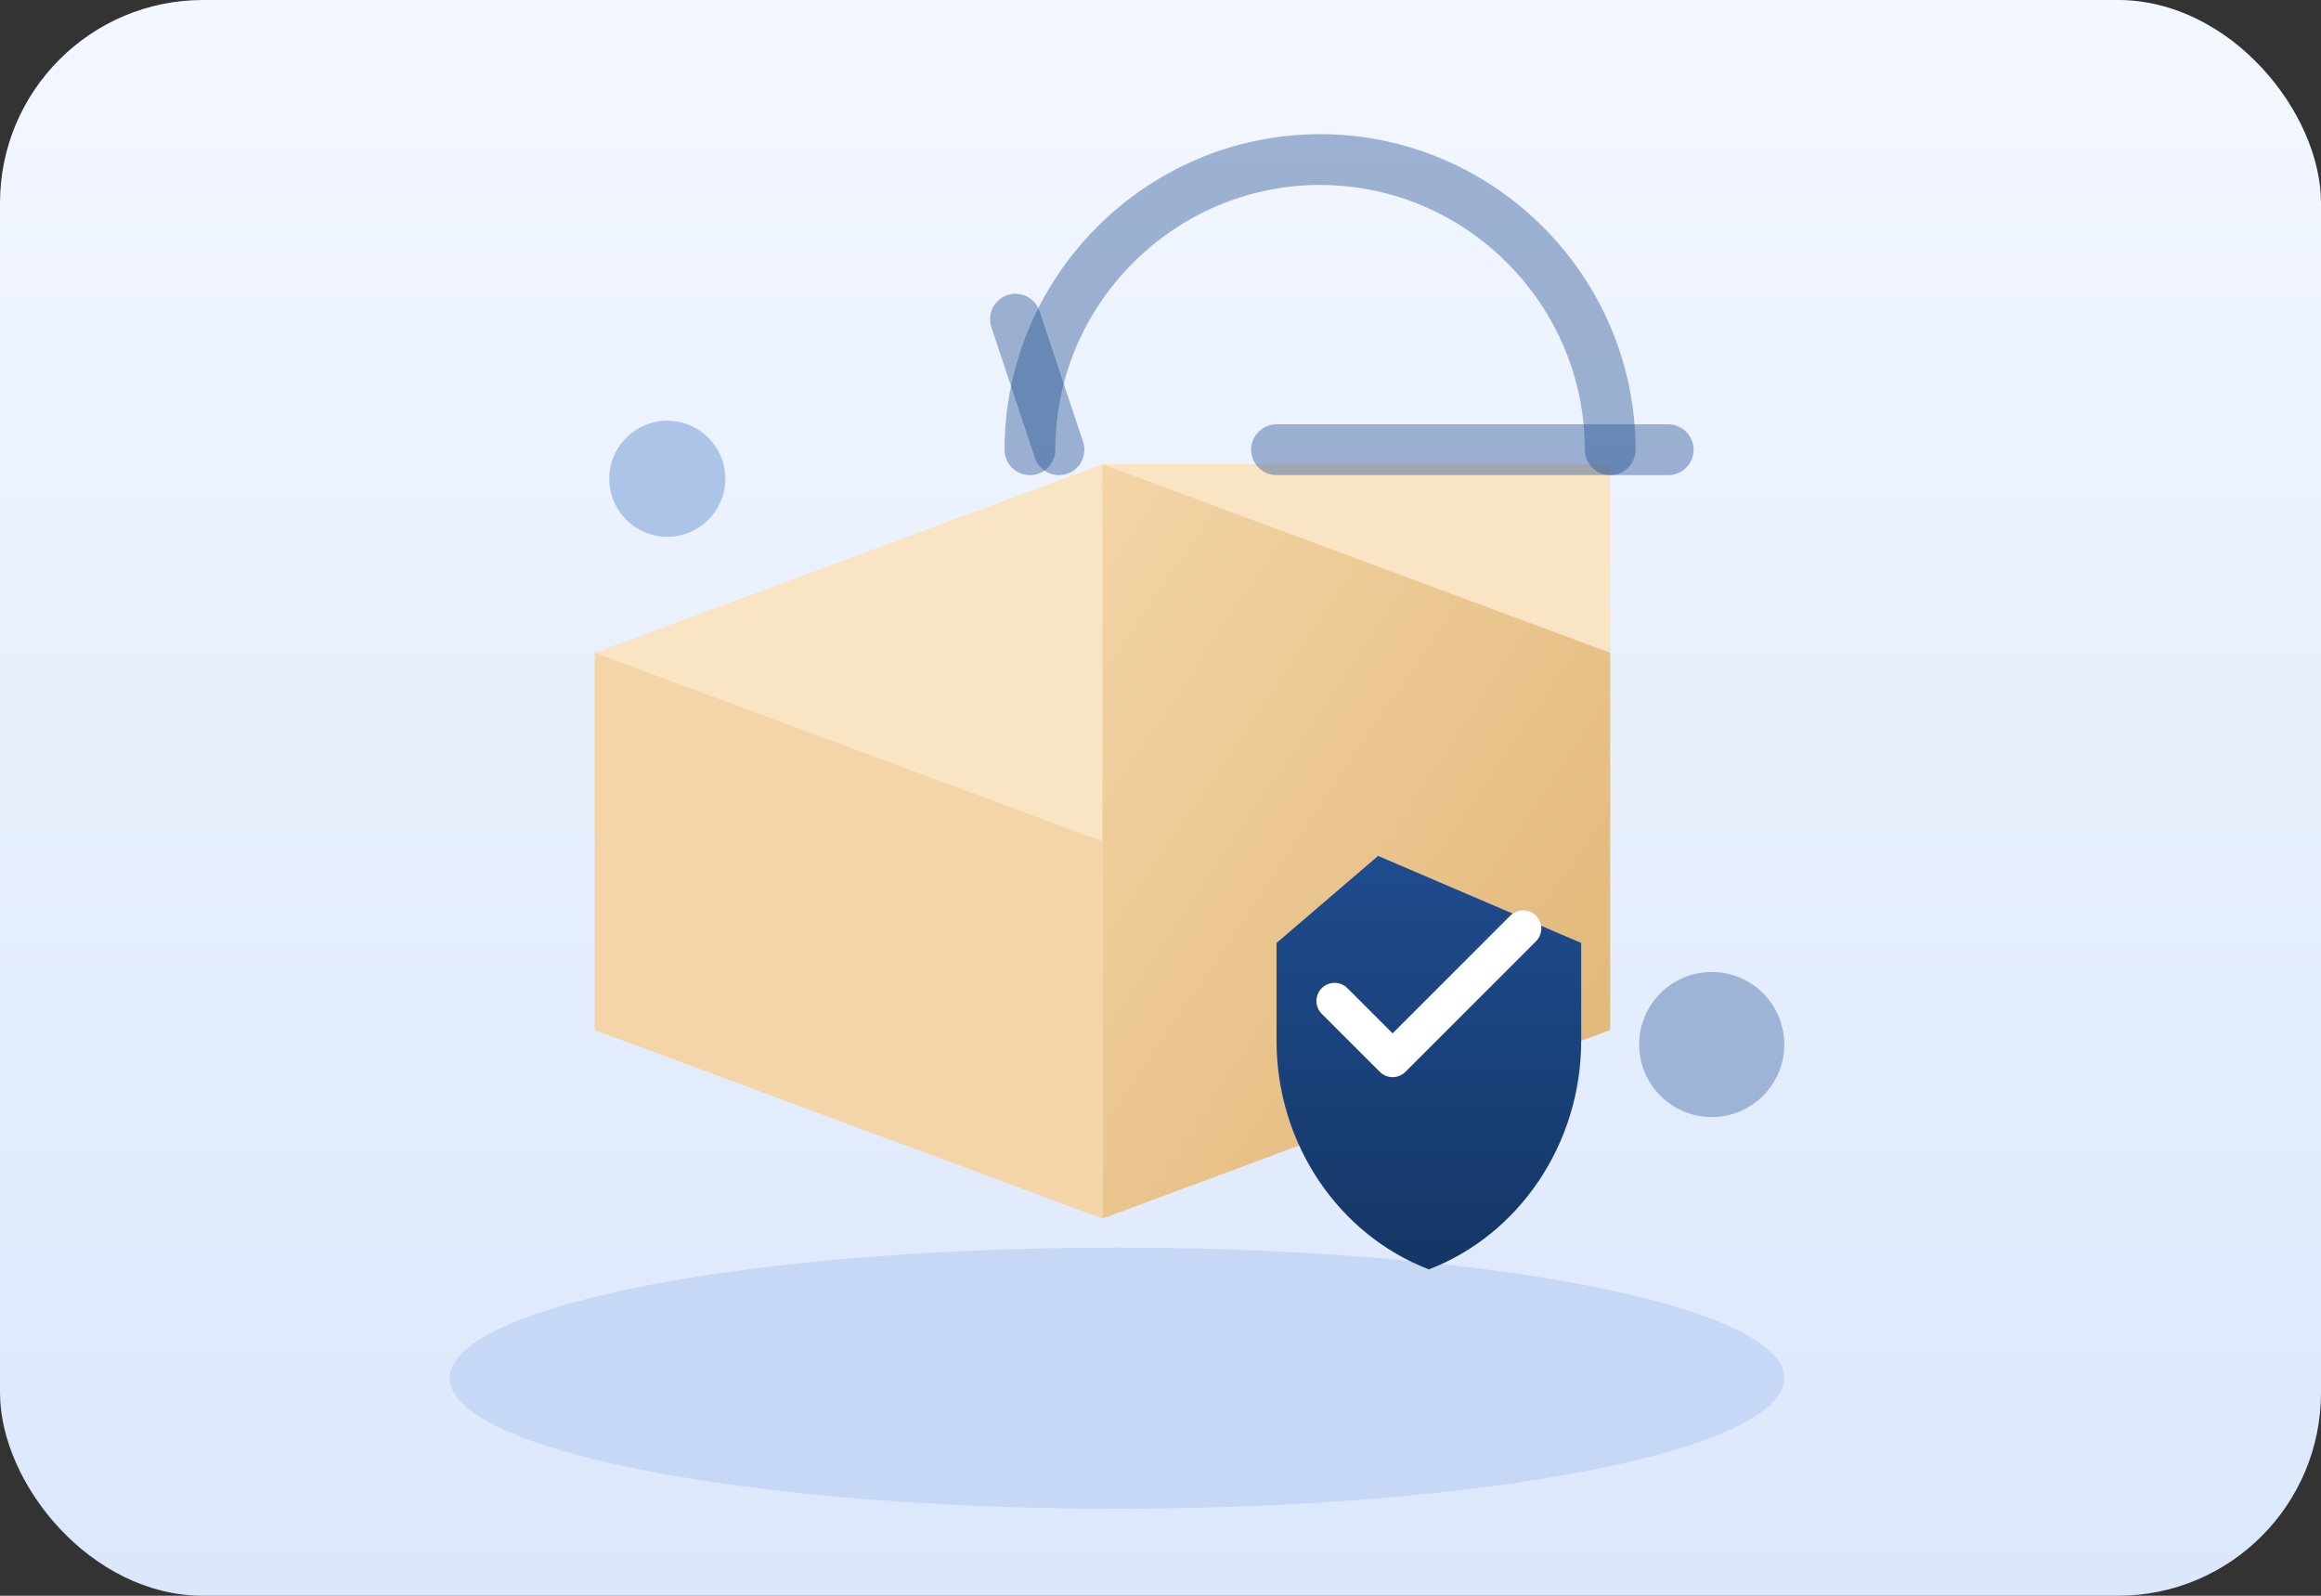 <svg xmlns="http://www.w3.org/2000/svg" viewBox="0 0 320 220">
  <rect x="0" y="0" width="320" height="220" fill="#333333" stroke="none"/>
  <defs>
    <linearGradient id="panel-bg" x1="50%" x2="50%" y1="0%" y2="100%">
      <stop offset="0%" stop-color="#f3f7ff"/>
      <stop offset="100%" stop-color="#dbe7fb"/>
    </linearGradient>
    <linearGradient id="panel-box" x1="0%" x2="100%" y1="0%" y2="100%">
      <stop offset="0%" stop-color="#f4d5a7"/>
      <stop offset="100%" stop-color="#e0b474"/>
    </linearGradient>
    <linearGradient id="panel-shield" x1="50%" x2="50%" y1="0%" y2="100%">
      <stop offset="0%" stop-color="#1f4c8f"/>
      <stop offset="100%" stop-color="#143665"/>
    </linearGradient>
  </defs>
  <g fill="none" fill-rule="evenodd">
    <rect width="320" height="220" rx="28" fill="url(#panel-bg)"/>
    <ellipse cx="154" cy="190" rx="92" ry="18" fill="#c6d8f5"/>
    <g transform="translate(82 54)">
      <path d="M0 62l70 26 70-26v-52L70 10 0 36z" fill="#f9e5c4"/>
      <path d="M70 10l70 26v52l-70 26V10z" fill="url(#panel-box)"/>
      <path d="M0 36l70 26v52L0 88z" fill="#f4d5a7"/>
      <path d="M108 64l28 12v13.5c0 14.25-8.62 26.76-21 31.5-12.38-4.74-21-17.25-21-31.5V76z" fill="url(#panel-shield)"/>
      <path d="M102 84l8 8 18-18" stroke="#fff" stroke-width="5" stroke-linecap="round" stroke-linejoin="round"/>
    </g>
    <g stroke="#1f4c8f" stroke-linecap="round" stroke-width="7">
      <path d="M222 62c0-22-18-40-40-40-22 0-40 18-40 40" opacity=".4"/>
      <path d="M146 62l-6-18" opacity=".4"/>
      <path d="M230 62h-54" opacity=".4"/>
    </g>
    <circle cx="236" cy="144" r="10" fill="#1f4c8f" opacity=".35"/>
    <circle cx="92" cy="66" r="8" fill="#4d81c5" opacity=".4"/>
  </g>
</svg>
